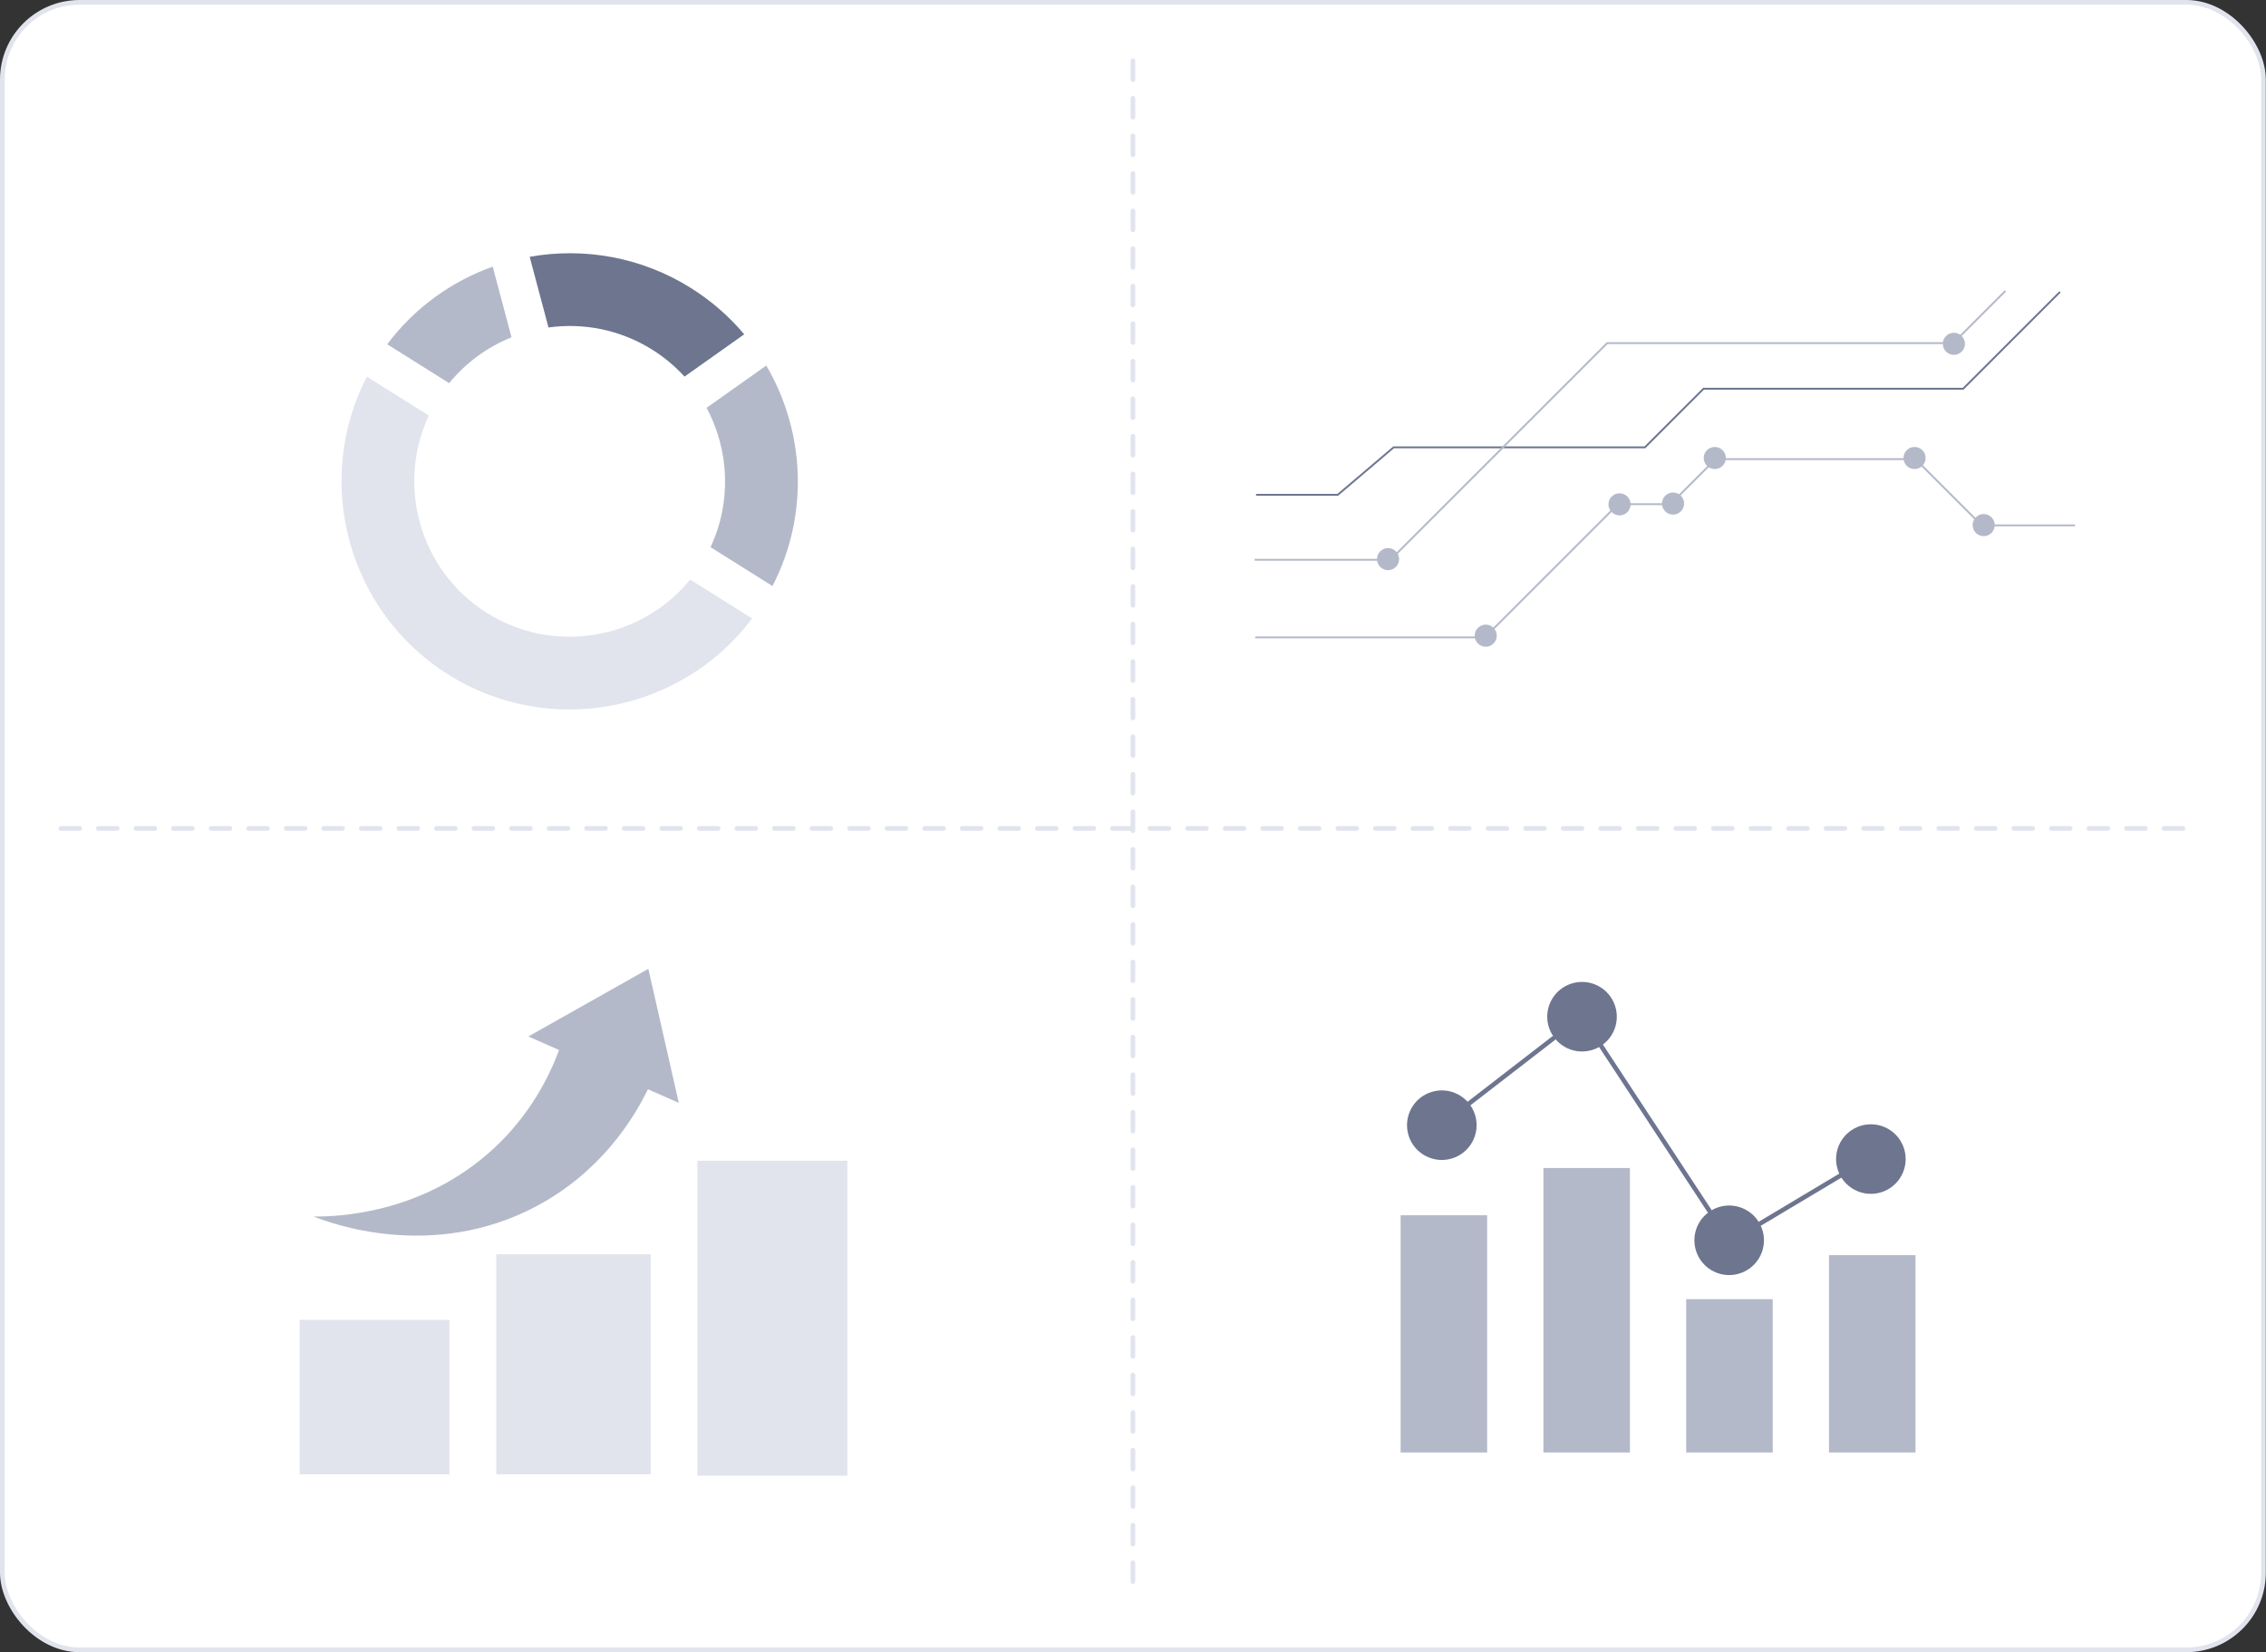 <svg width="181" height="132" viewBox="0 0 181 132" fill="none" xmlns="http://www.w3.org/2000/svg">
<rect x="0" y="0" width="181" height="132" fill="#333333" stroke="none"/>
<rect x="0.187" y="0.187" width="180.612" height="131.626" rx="6.17" fill="white"/>
<rect x="0.187" y="0.187" width="180.612" height="131.626" rx="6.17" stroke="#E1E4ED" stroke-width="0.374"/>
<path d="M71.796 14.21H19.819V63.461H71.796V14.21Z" fill="white"/>
<path d="M52.106 27.941C53.079 28.552 53.938 29.277 54.677 30.088L59.445 26.709C58.259 25.3 56.839 24.048 55.197 23.017C51.209 20.514 46.615 19.749 42.309 20.518L43.811 26.163C46.602 25.776 49.538 26.329 52.106 27.941Z" fill="#6D758F"/>
<path d="M35.878 30.613C37.233 28.948 38.959 27.712 40.859 26.948L39.356 21.303C36.087 22.47 33.13 24.573 30.929 27.506L35.878 30.613Z" fill="#B4B9C9"/>
<path d="M60.078 49.41L55.129 46.304C51.231 51.093 44.263 52.341 38.902 48.975C33.541 45.61 31.635 38.793 34.254 33.2L29.306 30.093C24.999 38.418 27.733 48.828 35.811 53.899C43.889 58.971 54.453 56.908 60.078 49.41Z" fill="#E1E4ED"/>
<path d="M56.44 32.582C58.248 35.961 58.449 40.095 56.753 43.716L61.702 46.823C64.645 41.133 64.3 34.471 61.208 29.204L56.44 32.582Z" fill="#B4B9C9"/>
<path d="M35.898 105.45H23.932V117.79H35.898V105.45Z" fill="#E1E4ED"/>
<path d="M51.977 100.215H39.637V117.79H51.977V100.215Z" fill="#E1E4ED"/>
<path d="M67.684 92.736H55.706V117.896H67.684V92.736Z" fill="#E1E4ED"/>
<path d="M54.221 88.113L51.787 77.405L42.203 82.807L44.656 83.89C43.857 86.05 42.347 89.044 39.479 91.716C33.711 97.091 26.701 97.207 25.054 97.191C26.235 97.666 34.492 100.83 42.872 96.356C47.92 93.662 50.542 89.515 51.756 87.025L54.221 88.113Z" fill="#B4B9C9"/>
<path d="M106.885 39.607H100.391C100.349 39.607 100.315 39.573 100.315 39.532C100.315 39.49 100.349 39.457 100.391 39.457H106.83L111.29 35.666H131.357L136.04 30.983H156.779L164.45 23.311C164.48 23.282 164.527 23.282 164.556 23.311C164.586 23.34 164.586 23.388 164.556 23.417L156.841 31.133H136.102L131.419 35.816H111.345L106.885 39.607Z" fill="#6D758F"/>
<path d="M118.631 50.999H100.327C100.285 50.999 100.251 50.965 100.251 50.923C100.251 50.882 100.285 50.848 100.327 50.848H118.569L129.21 40.207H133.402L137.003 36.606H153.028L158.322 41.9H165.68C165.722 41.9 165.756 41.933 165.756 41.975C165.756 42.017 165.722 42.05 165.68 42.05H158.259L152.965 36.756H137.065L133.465 40.357H129.272L118.631 50.999Z" fill="#B4B9C9"/>
<path d="M158.45 42.835C158.937 42.835 159.333 42.44 159.333 41.952C159.333 41.464 158.937 41.069 158.45 41.069C157.962 41.069 157.566 41.464 157.566 41.952C157.566 42.44 157.962 42.835 158.45 42.835Z" fill="#B4B9C9"/>
<path d="M152.928 37.475C153.416 37.475 153.811 37.08 153.811 36.592C153.811 36.104 153.416 35.709 152.928 35.709C152.44 35.709 152.045 36.104 152.045 36.592C152.045 37.08 152.44 37.475 152.928 37.475Z" fill="#B4B9C9"/>
<path d="M136.971 37.475C137.458 37.475 137.854 37.08 137.854 36.592C137.854 36.104 137.458 35.709 136.971 35.709C136.483 35.709 136.087 36.104 136.087 36.592C136.087 37.08 136.483 37.475 136.971 37.475Z" fill="#B4B9C9"/>
<path d="M133.637 41.115C134.125 41.115 134.52 40.719 134.52 40.231C134.52 39.744 134.125 39.348 133.637 39.348C133.149 39.348 132.754 39.744 132.754 40.231C132.754 40.719 133.149 41.115 133.637 41.115Z" fill="#B4B9C9"/>
<path d="M129.363 41.177C129.851 41.177 130.246 40.782 130.246 40.294C130.246 39.806 129.851 39.411 129.363 39.411C128.875 39.411 128.479 39.806 128.479 40.294C128.479 40.782 128.875 41.177 129.363 41.177Z" fill="#B4B9C9"/>
<path d="M118.674 51.672C119.162 51.672 119.557 51.276 119.557 50.788C119.557 50.301 119.162 49.905 118.674 49.905C118.186 49.905 117.791 50.301 117.791 50.788C117.791 51.276 118.186 51.672 118.674 51.672Z" fill="#B4B9C9"/>
<path d="M119.18 36.713L119.074 36.606L128.342 27.338H155.983L160.137 23.184L160.243 23.29L156.045 27.489H128.404L119.18 36.713Z" fill="#B4B9C9"/>
<path d="M111.096 44.796H100.215V44.646H111.034L119.074 36.606L119.18 36.713L111.096 44.796Z" fill="#B4B9C9"/>
<path d="M110.874 45.553C111.362 45.553 111.757 45.158 111.757 44.67C111.757 44.182 111.362 43.787 110.874 43.787C110.386 43.787 109.991 44.182 109.991 44.67C109.991 45.158 110.386 45.553 110.874 45.553Z" fill="#B4B9C9"/>
<path d="M156.406 28.285C156.857 28.099 157.071 27.582 156.884 27.131C156.697 26.68 156.181 26.466 155.73 26.653C155.279 26.84 155.065 27.357 155.252 27.807C155.439 28.258 155.955 28.472 156.406 28.285Z" fill="#B4B9C9"/>
<path d="M159.909 121.798H105.825V86.243H106.187V121.435H159.909V121.798Z" fill="white"/>
<path d="M140.593 97.936C140.531 97.936 140.471 97.904 140.437 97.847C140.386 97.761 140.414 97.65 140.5 97.599L146.903 93.772C146.988 93.721 147.1 93.749 147.151 93.835C147.202 93.921 147.175 94.032 147.088 94.084L140.686 97.91C140.657 97.927 140.625 97.936 140.593 97.936Z" fill="#6D758F"/>
<path d="M136.539 96.913C136.48 96.913 136.422 96.884 136.387 96.831L127.712 83.625C127.657 83.541 127.681 83.429 127.764 83.374C127.848 83.319 127.96 83.342 128.015 83.425L136.69 96.632C136.745 96.715 136.722 96.828 136.638 96.883C136.608 96.903 136.573 96.913 136.539 96.913Z" fill="#6D758F"/>
<path d="M117.346 88.341C117.292 88.341 117.238 88.316 117.202 88.27C117.141 88.191 117.156 88.077 117.235 88.016L123.974 82.809C124.054 82.748 124.168 82.763 124.229 82.842C124.29 82.921 124.275 83.035 124.196 83.096L117.457 88.303C117.424 88.328 117.385 88.341 117.346 88.341Z" fill="#6D758F"/>
<path d="M115.973 92.555C117.442 92.11 118.272 90.559 117.827 89.09C117.382 87.621 115.831 86.791 114.362 87.236C112.893 87.68 112.063 89.232 112.507 90.701C112.952 92.17 114.504 93 115.973 92.555Z" fill="#6D758F"/>
<path d="M128.731 82.69C129.537 81.384 129.133 79.672 127.827 78.865C126.522 78.058 124.809 78.463 124.002 79.768C123.196 81.074 123.6 82.786 124.906 83.593C126.211 84.4 127.924 83.996 128.731 82.69Z" fill="#6D758F"/>
<path d="M140.484 100.554C141.291 99.248 140.886 97.536 139.581 96.729C138.275 95.922 136.563 96.326 135.756 97.632C134.949 98.937 135.354 100.65 136.659 101.456C137.965 102.263 139.677 101.859 140.484 100.554Z" fill="#6D758F"/>
<path d="M152.217 92.603C152.217 94.137 150.973 95.382 149.438 95.382C147.903 95.382 146.659 94.137 146.659 92.603C146.659 91.068 147.903 89.824 149.438 89.824C150.973 89.823 152.217 91.068 152.217 92.603Z" fill="#6D758F"/>
<path d="M118.788 97.093H111.877V116.043H118.788V97.093Z" fill="#B4B9C9"/>
<path d="M130.193 93.317H123.282V116.043H130.193V93.317Z" fill="#B4B9C9"/>
<path d="M141.599 103.796H134.688V116.043H141.599V103.796Z" fill="#B4B9C9"/>
<path d="M153.004 100.28H146.093V116.043H153.004V100.28Z" fill="#B4B9C9"/>
<path d="M4.861 66.187H175.751" stroke="#E1E4ED" stroke-width="0.374" stroke-linecap="round" stroke-dasharray="1.5 1.5"/>
<path d="M90.493 4.861L90.493 126.952" stroke="#E1E4ED" stroke-width="0.374" stroke-linecap="round" stroke-dasharray="1.5 1.5"/>
</svg>
